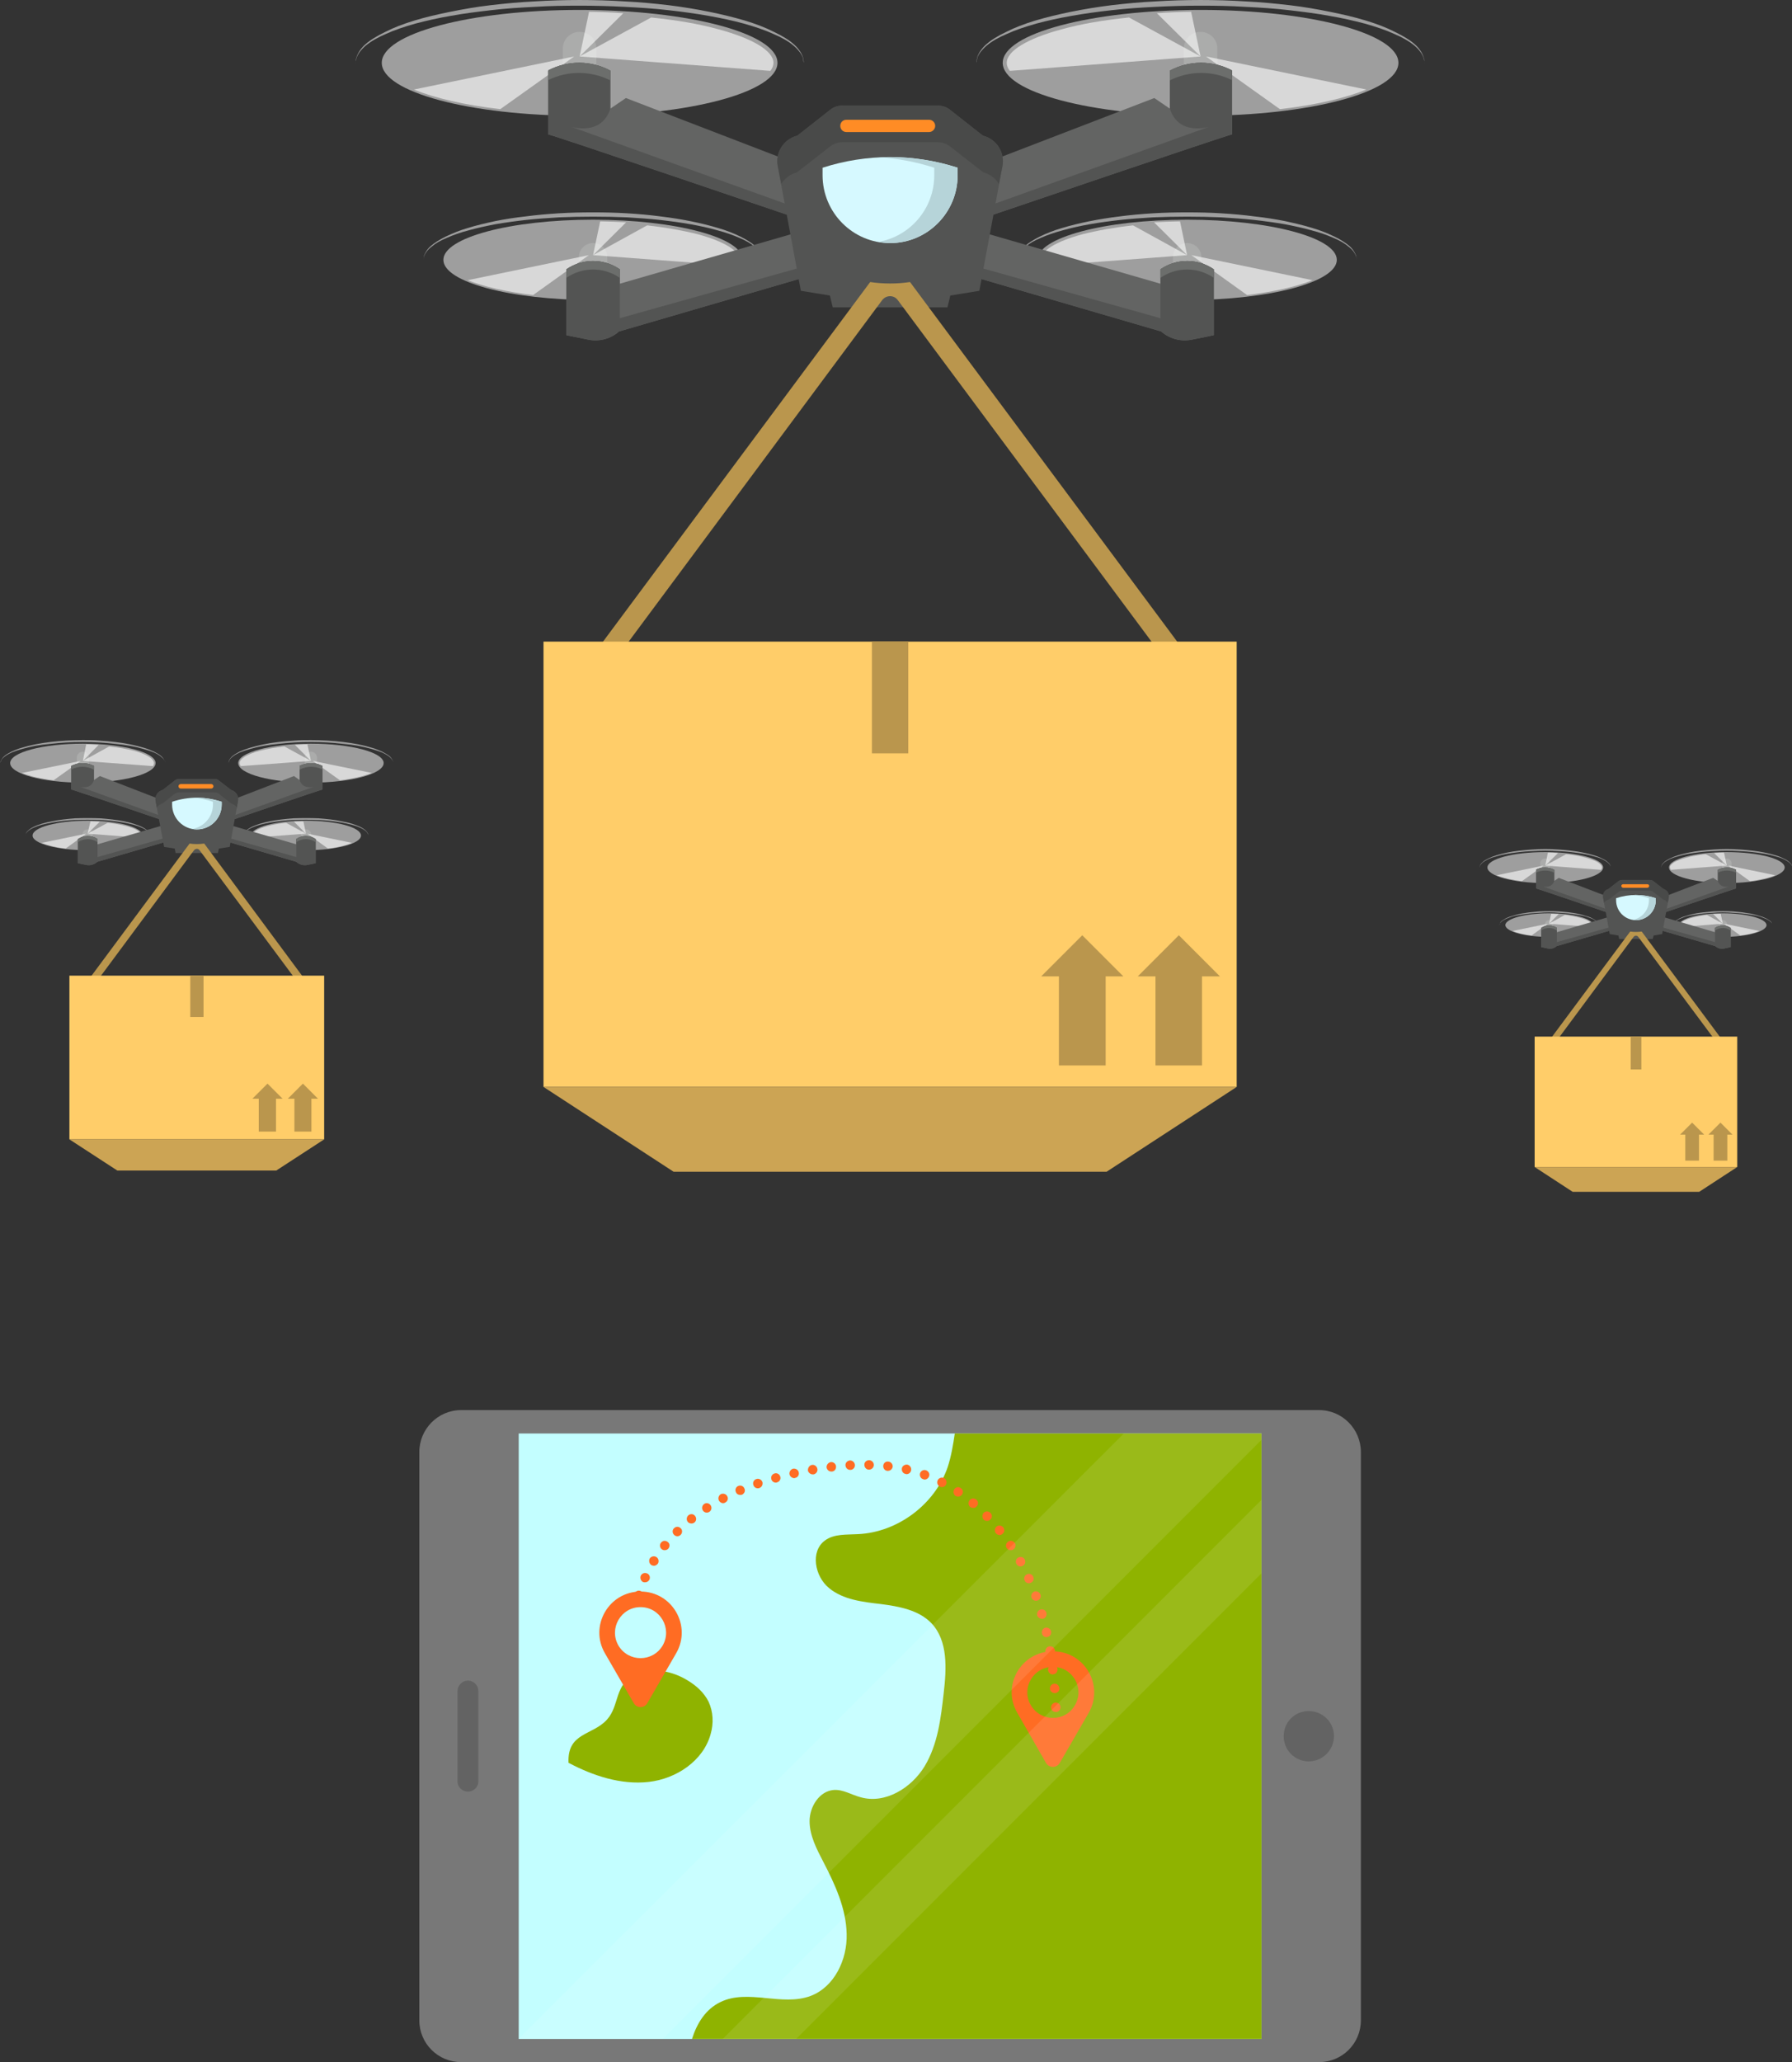<svg version="1.2" xmlns="http://www.w3.org/2000/svg" viewBox="0 0 759 873" width="759" height="873"><rect x="0" y="0" width="759" height="873" fill="#333333" stroke="none"/><defs><clipPath clipPathUnits="userSpaceOnUse" id="cp1"><path d="m877 953h-1000v-1000h1000z"/></clipPath></defs><style>tspan{white-space:pre}.a{fill:#535453}.b{opacity:.6;fill:#e6e6e6}.c{fill:#e6e6e6}.d{opacity:.6;fill:#fff}.e{fill:#636463}.f{fill:#6c6e6c}.g{fill:#494a49}.h{fill:#ff8c25}.i{fill:#d6f9ff}.j{fill:#b6d4d9}.k{fill:#ba964d}.l{fill:#ffcd69}.m{fill:#cca454}.n{fill:#787878}.o{fill:#c3feff}.p{fill:#636363}.q{fill:#8fb300}.r{fill:#ff6c23}.s{fill:#fff}</style><g clip-path="url(#cp1)"><path class="a" d="m257.2 120.3h-12v-11.5c0-3.3 2.7-5.9 6-5.9 3.3 0 6 2.6 6 5.9z"/><path class="b" d="m314.6 110c0 9.4-28.4 17-63.4 17-35 0-63.4-7.6-63.4-17 0-9.4 28.4-17 63.4-17 35 0 63.4 7.6 63.4 17z"/><g style="opacity:.6"><path class="c" d="m179.4 110q0 0 0-0.5 0-0.2 0.1-0.5 0-0.3 0.1-0.7c0.4-1.1 1.2-2.7 2.8-4.1 1.6-1.4 3.8-2.8 6.5-4.1 2.7-1.3 5.8-2.6 9.3-3.6 3.5-1.1 7.4-2 11.5-2.9 4.1-0.8 8.4-1.5 13-2 4.5-0.6 9.2-1 14-1.3 4.8-0.3 9.6-0.4 14.5-0.4 4.8 0 9.7 0.1 14.5 0.4 4.8 0.3 9.5 0.7 14 1.3 9.1 1.1 17.4 2.8 24.4 4.9 3.5 1 6.7 2.3 9.4 3.6 2.6 1.3 4.9 2.7 6.4 4.1 1.6 1.4 2.5 3 2.8 4.1q0.1 0.4 0.2 0.7 0 0.3 0.1 0.5 0 0.5 0 0.5 0 0-0.1-0.5 0-0.2 0-0.5-0.1-0.3-0.3-0.7c-0.3-1.1-1.3-2.5-2.9-3.8-1.6-1.4-3.8-2.7-6.5-3.8-2.7-1.2-5.9-2.3-9.3-3.2-7-2-15.4-3.4-24.4-4.4-4.5-0.5-9.1-0.8-13.9-1.1q-7.1-0.3-14.4-0.3c-4.8 0-9.7 0.1-14.4 0.3-4.8 0.3-9.4 0.6-14 1.1-4.5 0.5-8.8 1.1-12.9 1.8-4.1 0.8-7.9 1.6-11.4 2.6-3.5 0.9-6.6 2-9.3 3.2-2.7 1.1-4.9 2.4-6.5 3.8-1.7 1.3-2.6 2.7-3 3.8q-0.1 0.4-0.2 0.7 0 0.3-0.1 0.5 0 0.5 0 0.5z"/></g><path class="d" d="m295.7 99.2c-6.3-1.6-13.6-2.9-21.6-3.8l-22.9 12.6 61.1 4.6q1-1.3 1-2.6c0-3.8-6.6-7.8-17.6-10.8z"/><path class="d" d="m265.2 94.1q-5.4-0.3-11-0.4l-3 14.3z"/><path class="d" d="m198.1 118.6c6.6 2.7 16.3 4.9 27.7 6.3l23.6-16.9z"/><path class="e" d="m344.2 96.5l-81.7 23.6v-6.1l-0.3-0.2c-6.8-4.5-15.6-4.4-22.3 0.2v27.9l9.4 1.9c4.6 0.9 9.4-0.4 12.9-3.5l82-23.9z"/><path class="a" d="m344.2 111.8l-81.7 22.9v-14.6-6.1l-0.3-0.2c-6.8-4.5-15.6-4.4-22.3 0.2v27.9l9.4 1.9c4.6 0.9 9.4-0.4 12.9-3.5l82-23.9z"/><path class="f" d="m262.2 117.4l0.3 0.2v-3.6l-0.3-0.2c-6.8-4.5-15.6-4.4-22.3 0.2v3.6c6.7-4.6 15.5-4.7 22.3-0.2z"/><path class="a" d="m252.6 34h-14.2v-13.5c0-3.9 3.2-7 7.1-7 3.9 0 7.1 3.1 7.1 7z"/><path class="b" d="m329.3 26.6c0 12.4-37.5 22.4-83.8 22.4-46.3 0-83.8-10-83.8-22.4 0-12.4 37.5-22.4 83.8-22.4 46.3 0 83.8 10 83.8 22.4z"/><g style="opacity:.6"><path class="c" d="m150.6 26.6q0 0 0.1-0.6 0-0.3 0-0.7 0.1-0.4 0.3-1c0.4-1.4 1.5-3.5 3.6-5.4 2.1-1.9 5.1-3.7 8.6-5.4 3.5-1.8 7.7-3.4 12.3-4.8 4.6-1.4 9.7-2.6 15.2-3.7 5.4-1.1 11.1-2.1 17.1-2.8 6-0.7 12.2-1.3 18.5-1.6 6.4-0.4 12.8-0.6 19.2-0.6 6.4 0 12.9 0.2 19.2 0.6 6.3 0.3 12.5 0.9 18.5 1.6 12 1.5 23.1 3.8 32.3 6.5 4.6 1.4 8.8 3 12.3 4.8 3.6 1.7 6.5 3.5 8.6 5.4 2.1 1.9 3.3 4 3.7 5.4q0.1 0.6 0.2 1 0.1 0.4 0.1 0.7 0 0.6 0 0.6 0 0-0.1-0.6 0-0.3-0.1-0.7-0.1-0.4-0.2-1c-0.5-1.4-1.8-3.2-3.9-5-2.1-1.8-5.1-3.5-8.7-5-3.5-1.6-7.7-3-12.3-4.3-9.2-2.5-20.2-4.4-32.1-5.7-6-0.7-12.2-1.1-18.4-1.4q-9.5-0.5-19.1-0.5c-6.4 0-12.8 0.1-19 0.5-6.3 0.3-12.5 0.7-18.4 1.4-6 0.7-11.7 1.4-17.1 2.4-5.4 0.9-10.5 2.1-15.1 3.3-4.6 1.3-8.8 2.7-12.3 4.3-3.6 1.5-6.5 3.2-8.7 5-2.1 1.8-3.3 3.6-3.8 5q-0.2 0.6-0.3 1-0.1 0.4-0.1 0.7-0.1 0.6-0.1 0.6z"/></g><path class="d" d="m304.3 12.4c-8.2-2.3-17.9-3.9-28.5-5l-30.3 16.5 80.8 6.1q1.3-1.7 1.3-3.4c0-5-8.7-10.3-23.3-14.2z"/><path class="d" d="m264 5.6q-7.1-0.5-14.5-0.6l-4 18.9z"/><path class="d" d="m175.3 37.9c8.8 3.6 21.6 6.6 36.6 8.3l31.3-22.3z"/><path class="e" d="m342.6 71.3l-77.5-29.8-6.6 4.5v-16.1c-8.2-4.4-17.9-4.4-26.1-0.2l-0.2 0.2v27c1.3 0 105.9 35.6 105.9 35.6l4.5-2.7z"/><path class="a" d="m258.5 46v-16.1c-8.2-4.4-17.9-4.4-26.1-0.2l-0.2 0.2v27c1.3 0 105.9 35.6 105.9 35.6l4.5-2.7-100.6-36.1c0 0 12.8 4 16.5-7.7z"/><path class="f" d="m258.5 34v-4.1c-8.2-4.4-17.9-4.4-26.1-0.2l-0.2 0.2v4c8.3-4.1 18-4 26.3 0.1z"/><path class="a" d="m496.8 120.3h12v-11.5c0-3.3-2.7-5.9-6-5.9-3.3 0-6 2.6-6 5.9z"/><path class="b" d="m439.4 110c0 9.4 28.4 17 63.4 17 35 0 63.4-7.6 63.4-17 0-9.4-28.4-17-63.4-17-35 0-63.4 7.6-63.4 17z"/><g style="opacity:.6"><path class="c" d="m574.6 110q0 0 0-0.5 0-0.2-0.1-0.5 0-0.3-0.1-0.7c-0.4-1.1-1.2-2.7-2.8-4.1-1.6-1.4-3.8-2.8-6.5-4.1-2.7-1.3-5.8-2.6-9.3-3.6-3.5-1.1-7.4-2-11.5-2.9-4.1-0.8-8.4-1.5-13-2-4.5-0.6-9.2-1-14-1.3-4.8-0.3-9.6-0.4-14.5-0.4-4.8 0-9.7 0.1-14.5 0.4-4.8 0.3-9.5 0.7-14 1.3-9.1 1.1-17.4 2.8-24.4 4.9-3.5 1-6.7 2.3-9.4 3.6-2.6 1.3-4.9 2.7-6.4 4.1-1.6 1.4-2.5 3-2.8 4.1q-0.1 0.4-0.2 0.7 0 0.3-0.1 0.5 0 0.5 0 0.5 0 0 0.1-0.5 0-0.2 0-0.5 0.1-0.3 0.3-0.7c0.3-1.1 1.3-2.5 2.9-3.8 1.6-1.4 3.8-2.7 6.5-3.8 2.7-1.2 5.9-2.3 9.3-3.2 7-2 15.4-3.4 24.4-4.4 4.5-0.5 9.1-0.8 13.9-1.1q7.1-0.3 14.4-0.3c4.8 0 9.7 0.1 14.4 0.3 4.8 0.3 9.4 0.6 14 1.1 4.5 0.5 8.8 1.1 12.9 1.8 4.1 0.8 7.9 1.6 11.4 2.6 3.5 0.9 6.6 2 9.3 3.2 2.7 1.1 4.9 2.4 6.5 3.8 1.7 1.3 2.6 2.7 3 3.8q0.1 0.4 0.2 0.7 0 0.3 0.1 0.5 0 0.5 0 0.5z"/></g><path class="d" d="m458.3 99.2c6.3-1.6 13.6-2.9 21.6-3.8l22.9 12.6-61.1 4.6q-1-1.3-1-2.6c0-3.8 6.6-7.8 17.6-10.8z"/><path class="d" d="m488.8 94.1q5.4-0.3 11-0.4l3 14.3z"/><path class="d" d="m555.9 118.6c-6.6 2.7-16.3 4.9-27.7 6.3l-23.6-16.9z"/><path class="e" d="m409.8 96.5l81.7 23.6v-6.1l0.3-0.2c6.8-4.5 15.6-4.4 22.3 0.2v27.9l-9.4 1.9c-4.6 0.9-9.4-0.4-12.9-3.5l-82-23.9z"/><path class="a" d="m409.8 111.8l81.7 22.9v-14.6-6.1l0.3-0.2c6.8-4.5 15.6-4.4 22.3 0.2v27.9l-9.4 1.9c-4.6 0.9-9.4-0.4-12.9-3.5l-82-23.9z"/><path class="f" d="m491.8 117.4l-0.3 0.2v-3.6l0.3-0.2c6.8-4.5 15.6-4.4 22.3 0.2v3.6c-6.7-4.6-15.5-4.7-22.3-0.2z"/><path class="a" d="m501.4 34h14.2v-13.5c0-3.9-3.2-7-7.1-7-3.9 0-7.1 3.1-7.1 7z"/><path class="b" d="m424.7 26.6c0 12.4 37.5 22.4 83.8 22.4 46.3 0 83.8-10 83.8-22.4 0-12.4-37.5-22.4-83.8-22.4-46.3 0-83.8 10-83.8 22.4z"/><g style="opacity:.6"><path class="c" d="m603.4 26.6q0 0-0.1-0.6 0-0.3 0-0.7-0.1-0.4-0.3-1c-0.4-1.4-1.5-3.5-3.6-5.4-2.1-1.9-5.1-3.7-8.6-5.4-3.5-1.8-7.7-3.4-12.3-4.8-4.6-1.4-9.7-2.6-15.2-3.7-5.4-1.1-11.1-2.1-17.1-2.8-6-0.7-12.2-1.3-18.5-1.6-6.4-0.4-12.8-0.6-19.2-0.6-6.4 0-12.9 0.2-19.2 0.6-6.3 0.3-12.5 0.9-18.5 1.6-12 1.5-23.1 3.8-32.3 6.5-4.6 1.4-8.8 3-12.3 4.8-3.6 1.7-6.5 3.5-8.6 5.4-2.1 1.9-3.3 4-3.7 5.4q-0.1 0.6-0.2 1 0 0.4-0.1 0.7 0 0.6 0 0.6 0 0 0.1-0.6 0-0.3 0.1-0.7 0.1-0.4 0.2-1c0.5-1.4 1.8-3.2 3.9-5 2.1-1.8 5.1-3.5 8.7-5 3.5-1.6 7.7-3 12.3-4.3 9.2-2.5 20.2-4.4 32.1-5.7 6-0.7 12.2-1.1 18.4-1.4q9.5-0.5 19.1-0.5c6.4 0 12.8 0.1 19 0.5 6.3 0.3 12.5 0.7 18.4 1.4 6 0.7 11.7 1.4 17.1 2.4 5.4 0.9 10.5 2.1 15.1 3.3 4.6 1.3 8.8 2.7 12.3 4.3 3.6 1.5 6.5 3.2 8.7 5 2.1 1.8 3.3 3.6 3.8 5q0.2 0.6 0.3 1 0.1 0.4 0.1 0.7 0.1 0.6 0.1 0.6z"/></g><path class="d" d="m449.7 12.4c8.2-2.3 17.9-3.9 28.5-5l30.3 16.5-80.8 6.1q-1.3-1.7-1.3-3.4c0-5 8.7-10.3 23.3-14.2z"/><path class="d" d="m490 5.6q7.1-0.5 14.5-0.6l4 18.9z"/><path class="d" d="m578.7 37.9c-8.8 3.6-21.6 6.6-36.6 8.3l-31.3-22.3z"/><path class="e" d="m411.4 71.3l77.5-29.8 6.6 4.5v-16.1c8.2-4.4 17.9-4.4 26.1-0.2l0.2 0.2v27c-1.3 0-105.9 35.6-105.9 35.6l-4.5-2.7z"/><path class="a" d="m495.5 46v-16.1c8.2-4.4 17.9-4.4 26.1-0.2l0.2 0.2v27c-1.3 0-105.9 35.6-105.9 35.6l-4.5-2.7 100.6-36.1c0 0-12.8 4-16.5-7.7z"/><path class="f" d="m495.5 34v-4.1c8.2-4.4 17.9-4.4 26.1-0.2l0.2 0.2v4c-8.3-4.1-18-4-26.3 0.1z"/><path class="a" d="m416.6 57.5h-0.2l-14-11c-1.5-1.2-3.3-1.8-5.2-1.8h-13.5-13.4-13.5c-1.9 0-3.7 0.6-5.2 1.8l-14 11h-0.2c-5.6 1.6-9 7.1-8 12.7l9.8 52.9 12.3 2 1.2 5h17.6 13.4 17.6l1.2-5 12.3-2 9.8-52.9c1-5.6-2.4-11.1-8-12.7z"/><path class="g" d="m330.9 77.9c1.4-2.3 3.6-4.1 6.5-4.9l0.2-0.1 14-10.9c1.5-1.2 3.3-1.8 5.2-1.8h13.5 13.4 13.5c1.9 0 3.7 0.6 5.2 1.8l14 10.9 0.2 0.1c2.9 0.8 5.1 2.6 6.5 4.9l1.5-7.7c1-5.6-2.4-11.1-8-12.7h-0.2l-14-11c-1.5-1.2-3.3-1.8-5.2-1.8h-13.5-13.4-13.5c-1.9 0-3.7 0.6-5.2 1.8l-14 11h-0.2c-5.6 1.6-9 7.1-8 12.7z"/><path class="h" d="m393.5 55.9h-35c-1.5 0-2.6-1.2-2.6-2.6 0-1.5 1.1-2.6 2.6-2.6h35c1.4 0 2.6 1.1 2.6 2.6 0 1.4-1.2 2.6-2.6 2.6z"/><path class="i" d="m377 102.9c-15.8 0-28.6-12.9-28.6-28.7v-3.2c18.6-6 38.6-6 57.2 0v3.2c0 15.8-12.8 28.7-28.6 28.7z"/><path class="j" d="m405.6 71c-10.9-3.5-22.3-5-33.6-4.4 8 0.4 16 1.9 23.7 4.4v3.2c0 14.1-10.2 25.9-23.7 28.2q2.5 0.4 5 0.5c15.8 0 28.6-12.9 28.6-28.7v-3.2z"/><path class="k" d="m503.2 277.8l-120.8-162.5c-2.7-3.6-8.1-3.6-10.8 0l-120.8 162.5 7 5.2 115.8-155.9c1.7-2.3 5.1-2.3 6.7 0l115.9 155.9z"/><path class="a" d="m398 112.6c0 4.1-9.4 7.4-21 7.4-11.6 0-21-3.3-21-7.4 0-4.1 9.4-7.4 21-7.4 11.6 0 21 3.3 21 7.4z"/><path class="l" d="m523.8 460.1h-293.6v-188.5h293.6z"/><path class="k" d="m384.7 318.9h-15.4v-47.3h15.4z"/><path class="m" d="m523.8 460.1h-293.6l55.1 35.9h183.4z"/><path class="k" d="m475.8 413.3l-17.4-17.4-17.4 17.4h7.5v37.7h19.8v-37.7z"/><path class="k" d="m516.7 413.3l-17.4-17.4-17.4 17.4h7.5v37.7h19.7v-37.7z"/><path class="a" d="m657.9 394.6h-3.5v-3.3c0-1 0.8-1.8 1.7-1.8 1 0 1.8 0.8 1.8 1.8z"/><path class="b" d="m674.7 391.6c0 2.7-8.3 5-18.6 5-10.2 0-18.5-2.3-18.5-5 0-2.7 8.3-5 18.5-5 10.3 0 18.6 2.3 18.6 5z"/><g style="opacity:.6"><path class="c" d="m635.1 391.6q0 0 0-0.1 0-0.1 0-0.2 0.1-0.1 0.1-0.2c0.1-0.3 0.3-0.8 0.8-1.2q0.7-0.6 1.9-1.2 1.2-0.6 2.7-1 1.6-0.5 3.4-0.9 1.8-0.3 3.8-0.6 2-0.2 4.1-0.4 2.1-0.1 4.2-0.1 2.2 0 4.3 0.1 2.1 0.2 4.1 0.4c2.6 0.3 5.1 0.8 7.1 1.5q1.6 0.4 2.7 1 1.2 0.6 1.9 1.2c0.5 0.4 0.8 0.9 0.8 1.2q0.1 0.1 0.1 0.2 0 0.1 0 0.2 0 0.1 0 0.1 0 0 0-0.1 0-0.1 0-0.2 0-0.1-0.1-0.2c-0.1-0.3-0.4-0.7-0.8-1.1q-0.8-0.6-1.9-1.1-1.2-0.5-2.8-1c-2-0.5-4.5-0.9-7.1-1.2q-2-0.2-4.1-0.3-2-0.2-4.2-0.2-2.1 0-4.2 0.2-2.1 0.1-4.1 0.3-1.9 0.2-3.7 0.5-1.8 0.3-3.4 0.7-1.5 0.5-2.7 1-1.2 0.5-1.9 1.1c-0.5 0.4-0.8 0.8-0.9 1.1q0 0.1 0 0.2 0 0.1-0.1 0.2 0 0.1 0 0.1z"/></g><path class="d" d="m669.1 388.5c-1.8-0.5-3.9-0.9-6.3-1.2l-6.7 3.7 17.9 1.4q0.3-0.4 0.3-0.8c0-1.1-1.9-2.3-5.2-3.1z"/><path class="d" d="m660.2 386.9q-1.5 0-3.2-0.1l-0.9 4.2z"/><path class="d" d="m640.6 394.1c1.9 0.8 4.8 1.5 8.1 1.9l6.9-5z"/><path class="e" d="m683.3 387.6l-23.9 7v-1.8l-0.1-0.1c-1.9-1.3-4.5-1.3-6.5 0.1v8.1l2.8 0.6c1.3 0.3 2.7-0.1 3.7-1l24-7z"/><path class="a" d="m683.3 392.1l-23.9 6.7v-4.2-1.8l-0.1-0.1c-1.9-1.3-4.5-1.3-6.5 0.1v8.1l2.8 0.6c1.3 0.3 2.7-0.1 3.7-1l24-7z"/><path class="f" d="m659.3 393.8h0.1v-1l-0.1-0.1c-1.9-1.3-4.5-1.3-6.5 0.1v1c2-1.3 4.6-1.3 6.5 0z"/><path class="a" d="m656.5 369.4h-4.1v-4c0-1.1 0.9-2 2.1-2 1.1 0 2 0.9 2 2z"/><path class="b" d="m679 367.2c0 3.6-11 6.6-24.5 6.6-13.6 0-24.5-3-24.5-6.6 0-3.6 10.9-6.5 24.5-6.5 13.5 0 24.5 2.9 24.5 6.5z"/><g style="opacity:.6"><path class="c" d="m626.7 367.2q0 0 0-0.2 0 0 0-0.2 0.1-0.1 0.1-0.3c0.1-0.4 0.5-1 1.1-1.5 0.6-0.6 1.5-1.1 2.5-1.6q1.6-0.8 3.6-1.4 2-0.6 4.4-1.1 2.4-0.5 5-0.8 2.7-0.3 5.5-0.5 2.7-0.2 5.6-0.2 2.8 0 5.6 0.2 2.8 0.2 5.4 0.5c3.5 0.4 6.7 1.1 9.4 1.9q2.1 0.6 3.6 1.4c1.1 0.5 1.9 1 2.5 1.6 0.7 0.5 1 1.1 1.1 1.5q0.1 0.2 0.1 0.3 0 0.2 0 0.2 0 0.2 0 0.2 0 0 0-0.2 0 0 0-0.2-0.1-0.1-0.1-0.2c-0.2-0.5-0.5-1-1.2-1.5-0.6-0.5-1.4-1-2.5-1.5q-1.5-0.7-3.6-1.2c-2.7-0.8-5.9-1.3-9.4-1.7q-2.6-0.3-5.4-0.4-2.7-0.2-5.5-0.2-2.8 0-5.6 0.2-2.8 0.1-5.4 0.4-2.6 0.3-5 0.7-2.4 0.4-4.4 1-2 0.5-3.6 1.2c-1 0.5-1.9 1-2.5 1.5-0.6 0.5-1 1-1.2 1.5q0 0.1 0 0.2-0.1 0.2-0.1 0.2 0 0.2 0 0.2z"/></g><path class="d" d="m671.7 363.1c-2.4-0.7-5.3-1.2-8.4-1.5l-8.8 4.8 23.6 1.8q0.4-0.5 0.4-1c0-1.5-2.6-3-6.8-4.1z"/><path class="d" d="m659.9 361.1q-2.1-0.2-4.3-0.2l-1.1 5.5z"/><path class="d" d="m633.9 370.5c2.6 1.1 6.4 1.9 10.7 2.5l9.2-6.6z"/><path class="e" d="m682.9 380.3l-22.7-8.7-1.9 1.3v-4.7c-2.4-1.3-5.3-1.3-7.7-0.1v0.1 7.9c0.4 0 30.9 10.4 30.9 10.4l1.4-0.8z"/><path class="a" d="m658.3 372.9v-4.7c-2.4-1.3-5.3-1.3-7.7-0.1v0.1 7.9c0.4 0 30.9 10.4 30.9 10.4l1.4-0.8-29.5-10.5c0 0 3.8 1.1 4.9-2.3z"/><path class="f" d="m658.3 369.4v-1.2c-2.4-1.3-5.3-1.3-7.7-0.1v0.1 1.2c2.4-1.2 5.2-1.2 7.7 0z"/><path class="a" d="m728 394.6h3.5v-3.3c0-1-0.8-1.8-1.8-1.8-1 0-1.7 0.8-1.7 1.8z"/><path class="b" d="m711.2 391.6c0 2.7 8.3 5 18.5 5 10.2 0 18.5-2.3 18.5-5 0-2.7-8.3-5-18.5-5-10.2 0-18.5 2.3-18.5 5z"/><g style="opacity:.6"><path class="c" d="m750.7 391.6q0 0 0-0.1 0-0.1 0-0.2 0-0.1-0.1-0.2c-0.1-0.3-0.3-0.8-0.8-1.2q-0.7-0.6-1.9-1.2-1.2-0.6-2.7-1-1.6-0.5-3.4-0.9-1.8-0.3-3.8-0.6-1.9-0.2-4.1-0.4-2.1-0.1-4.2-0.1-2.1 0-4.2 0.1-2.1 0.2-4.1 0.4c-2.7 0.3-5.1 0.8-7.2 1.5q-1.5 0.4-2.7 1-1.2 0.6-1.9 1.2c-0.5 0.4-0.7 0.9-0.8 1.2q0 0.1-0.1 0.2 0 0.1 0 0.2 0 0.1 0 0.1 0 0 0-0.1 0-0.1 0-0.2 0.1-0.1 0.1-0.2c0.1-0.3 0.4-0.7 0.9-1.1q0.7-0.6 1.9-1.1 1.2-0.5 2.7-1c2-0.5 4.5-0.9 7.1-1.2q2-0.2 4.1-0.3 2.1-0.2 4.2-0.2 2.1 0 4.2 0.2 2.1 0.1 4.1 0.3 2 0.2 3.8 0.5 1.8 0.3 3.3 0.7 1.5 0.5 2.7 1 1.2 0.5 1.9 1.1c0.5 0.4 0.8 0.8 0.9 1.1q0 0.1 0.1 0.2 0 0.1 0 0.2 0 0.1 0 0.1z"/></g><path class="d" d="m716.7 388.5c1.8-0.5 4-0.9 6.3-1.2l6.7 3.7-17.9 1.4q-0.3-0.4-0.3-0.8c0-1.1 2-2.3 5.2-3.1z"/><path class="d" d="m725.6 386.9q1.6 0 3.2-0.1l0.9 4.2z"/><path class="d" d="m745.2 394.1c-1.9 0.8-4.7 1.5-8.1 1.9l-6.9-5z"/><path class="e" d="m702.5 387.6l23.9 7v-1.8l0.1-0.1c2-1.3 4.5-1.3 6.5 0.1v8.1l-2.7 0.6c-1.4 0.3-2.8-0.1-3.8-1l-24-7z"/><path class="a" d="m702.5 392.1l23.9 6.7v-4.2-1.8l0.1-0.1c2-1.3 4.5-1.3 6.5 0.1v8.1l-2.7 0.6c-1.4 0.3-2.8-0.1-3.8-1l-24-7z"/><path class="f" d="m726.5 393.8h-0.1v-1l0.1-0.1c2-1.3 4.5-1.3 6.5 0.1v1c-2-1.3-4.5-1.3-6.5 0z"/><path class="a" d="m729.3 369.4h4.1v-4c0-1.1-0.9-2-2-2-1.2 0-2.1 0.9-2.1 2z"/><path class="b" d="m706.9 367.2c0 3.6 10.9 6.6 24.5 6.6 13.5 0 24.5-3 24.5-6.6 0-3.6-11-6.5-24.5-6.5-13.6 0-24.5 2.9-24.5 6.5z"/><g style="opacity:.6"><path class="c" d="m759.1 367.2q0 0 0-0.2 0 0 0-0.2 0-0.1-0.1-0.3c-0.1-0.4-0.4-1-1.1-1.5-0.6-0.6-1.4-1.1-2.5-1.6q-1.5-0.8-3.6-1.4-2-0.6-4.4-1.1-2.4-0.5-5-0.8-2.6-0.3-5.4-0.5-2.8-0.2-5.6-0.2-2.9 0-5.6 0.2-2.8 0.2-5.5 0.5c-3.5 0.4-6.7 1.1-9.4 1.9q-2 0.6-3.6 1.4c-1 0.5-1.9 1-2.5 1.6-0.6 0.5-1 1.1-1.1 1.5q0 0.2-0.1 0.3 0 0.2 0 0.2 0 0.2 0 0.2 0 0 0-0.2 0 0 0.1-0.2 0-0.1 0-0.2c0.2-0.5 0.6-1 1.2-1.5 0.6-0.5 1.5-1 2.5-1.5q1.6-0.7 3.6-1.2c2.7-0.8 5.9-1.3 9.4-1.7q2.6-0.3 5.4-0.4 2.8-0.2 5.6-0.2 2.8 0 5.5 0.2 2.8 0.1 5.4 0.4 2.6 0.3 5 0.7 2.4 0.4 4.4 1 2.1 0.5 3.6 1.2c1.1 0.5 1.9 1 2.5 1.5 0.7 0.5 1 1 1.2 1.5q0 0.1 0.1 0.2 0 0.2 0 0.2 0 0.2 0 0.2z"/></g><path class="d" d="m714.2 363.1c2.4-0.7 5.2-1.2 8.3-1.5l8.9 4.8-23.7 1.8q-0.3-0.5-0.4-1c0-1.5 2.6-3 6.9-4.1z"/><path class="d" d="m726 361.1q2-0.2 4.2-0.2l1.2 5.5z"/><path class="d" d="m751.9 370.5c-2.6 1.1-6.3 1.9-10.7 2.5l-9.2-6.6z"/><path class="e" d="m703 380.3l22.6-8.7 2 1.3v-4.7c2.4-1.3 5.2-1.3 7.6-0.1l0.1 0.1v7.9c-0.4 0-31 10.4-31 10.4l-1.3-0.8z"/><path class="a" d="m727.6 372.9v-4.7c2.4-1.3 5.2-1.3 7.6-0.1l0.1 0.1v7.9c-0.4 0-31 10.4-31 10.4l-1.3-0.8 29.4-10.5c0 0-3.7 1.1-4.8-2.3z"/><path class="f" d="m727.6 369.4v-1.2c2.4-1.3 5.2-1.3 7.6-0.1l0.1 0.1v1.2c-2.5-1.2-5.3-1.2-7.7 0z"/><path class="a" d="m704.5 376.3l-0.1-0.1-4.1-3.2c-0.4-0.3-0.9-0.5-1.5-0.5h-3.9-4-3.9c-0.5 0-1.1 0.2-1.5 0.5l-4.1 3.2-0.1 0.1c-1.6 0.4-2.6 2-2.3 3.7l2.8 15.4 3.7 0.6 0.3 1.5h5.1 4 5.1l0.4-1.5 3.6-0.6 2.8-15.4c0.3-1.7-0.7-3.3-2.3-3.7z"/><path class="g" d="m679.4 382.2c0.4-0.7 1.1-1.2 1.9-1.4h0.1l4.1-3.2c0.4-0.4 1-0.6 1.5-0.6h3.9 4 3.9c0.6 0 1.1 0.2 1.5 0.6l4.1 3.2h0.1c0.8 0.2 1.5 0.7 1.9 1.4l0.4-2.2c0.3-1.7-0.7-3.3-2.3-3.7l-0.1-0.1-4.1-3.2c-0.4-0.3-0.9-0.5-1.5-0.5h-3.9-4-3.9c-0.5 0-1.1 0.2-1.5 0.5l-4.1 3.2-0.1 0.1c-1.6 0.4-2.6 2-2.3 3.7z"/><path class="h" d="m697.7 375.8h-10.2c-0.4 0-0.8-0.4-0.8-0.8 0-0.4 0.4-0.7 0.8-0.7h10.2c0.5 0 0.8 0.3 0.8 0.7 0 0.4-0.3 0.8-0.8 0.8z"/><path class="i" d="m692.9 389.5c-4.6 0-8.4-3.7-8.4-8.4v-0.9c5.5-1.8 11.3-1.8 16.8 0v0.9c0 4.7-3.8 8.4-8.4 8.4z"/><path class="j" d="m701.3 380.2c-3.2-1-6.5-1.5-9.8-1.3q3.5 0.2 6.9 1.3v0.9c0 4.2-3 7.6-6.9 8.3q0.7 0.1 1.4 0.1c4.6 0 8.4-3.7 8.4-8.4z"/><path class="k" d="m729.8 440.7l-35.3-47.5c-0.8-1.1-2.4-1.1-3.2 0l-35.3 47.5 2.1 1.5 33.8-45.6c0.5-0.7 1.5-0.7 2 0l33.9 45.6z"/><path class="a" d="m699 392.4c0 1.1-2.7 2.1-6.1 2.1-3.4 0-6.1-1-6.1-2.1 0-1.2 2.7-2.2 6.1-2.2 3.4 0 6.1 1 6.1 2.2z"/><path class="l" d="m735.8 494h-85.8v-55.2h85.8z"/><path class="k" d="m695.2 452.7h-4.5v-13.9h4.5z"/><path class="m" d="m735.8 494h-85.8l16.1 10.5h53.6z"/><path class="k" d="m721.8 480.3l-5.1-5.1-5.1 5.1h2.2v11h5.8v-11z"/><path class="k" d="m733.8 480.3l-5.1-5.1-5.1 5.1h2.2v11h5.8v-11z"/><path class="a" d="m39.3 357.5h-4.4v-4.2c0-1.3 1-2.2 2.2-2.2 1.3 0 2.2 0.9 2.2 2.2z"/><path class="b" d="m60.4 353.7c0 3.4-10.4 6.2-23.3 6.2-12.8 0-23.3-2.8-23.3-6.2 0-3.5 10.5-6.3 23.3-6.3 12.9 0 23.3 2.8 23.3 6.3z"/><g style="opacity:.6"><path class="c" d="m10.8 353.7q0 0 0-0.2 0-0.1 0-0.2 0-0.1 0.1-0.2c0.1-0.5 0.4-1 1-1.5 0.6-0.6 1.4-1.1 2.4-1.6q1.4-0.7 3.4-1.3 1.9-0.6 4.2-1 2.3-0.5 4.8-0.8 2.5-0.3 5.1-0.5 2.7-0.1 5.3-0.1 2.7 0 5.4 0.1 2.6 0.2 5.1 0.5c3.4 0.4 6.4 1 9 1.8q1.9 0.6 3.4 1.3c1 0.5 1.8 1 2.4 1.6 0.6 0.5 0.9 1 1 1.5q0.1 0.1 0.1 0.2 0 0.1 0 0.2 0 0.2 0 0.2 0 0 0-0.2 0-0.1 0-0.2-0.1-0.1-0.1-0.2c-0.1-0.4-0.5-0.9-1.1-1.4-0.6-0.5-1.4-1-2.4-1.4q-1.5-0.7-3.4-1.2c-2.6-0.7-5.6-1.2-8.9-1.6q-2.5-0.3-5.2-0.4-2.6-0.1-5.3-0.1-2.6 0-5.3 0.1-2.6 0.1-5.1 0.4-2.5 0.3-4.7 0.7-2.3 0.4-4.2 0.9-1.9 0.5-3.4 1.2c-1 0.4-1.8 0.9-2.4 1.4-0.6 0.5-1 1-1.1 1.4q-0.1 0.1-0.1 0.2 0 0.1 0 0.2 0 0.2 0 0.2z"/></g><path class="d" d="m53.5 349.7c-2.3-0.6-5-1.1-7.9-1.4l-8.5 4.6 22.5 1.7q0.4-0.4 0.4-0.9c0-1.4-2.4-2.9-6.5-4z"/><path class="d" d="m42.3 347.8q-2-0.1-4-0.1l-1.2 5.2z"/><path class="d" d="m17.6 356.8c2.5 1 6 1.9 10.2 2.4l8.7-6.3z"/><path class="e" d="m71.3 348.7l-30 8.7v-2.2l-0.1-0.1c-2.5-1.7-5.7-1.6-8.2 0.1v10.2l3.4 0.7c1.7 0.4 3.5-0.1 4.8-1.3l30.1-8.8z"/><path class="a" d="m71.3 354.3l-30 8.5v-5.4-2.2l-0.1-0.1c-2.5-1.7-5.7-1.6-8.2 0.1v10.2l3.4 0.7c1.7 0.4 3.5-0.1 4.8-1.3l30.1-8.8z"/><path class="f" d="m41.2 356.4l0.1 0.1v-1.3l-0.1-0.1c-2.5-1.7-5.7-1.6-8.2 0.1v1.3c2.5-1.7 5.7-1.7 8.2-0.1z"/><path class="a" d="m37.7 325.8h-5.2v-5c0-1.4 1.1-2.6 2.6-2.6 1.4 0 2.6 1.2 2.6 2.6z"/><path class="b" d="m65.9 323c0 4.6-13.8 8.3-30.8 8.3-17 0-30.8-3.7-30.8-8.3 0-4.5 13.8-8.2 30.8-8.2 17 0 30.8 3.7 30.8 8.2z"/><g style="opacity:.6"><path class="c" d="m0.2 323q0 0 0-0.2 0-0.1 0-0.2 0.1-0.2 0.1-0.4c0.2-0.5 0.6-1.3 1.4-2 0.7-0.7 1.8-1.3 3.1-2 1.3-0.6 2.8-1.2 4.5-1.7q2.6-0.8 5.6-1.4 3-0.6 6.3-1 3.3-0.4 6.8-0.6 3.5-0.2 7.1-0.2c2.3 0 4.7 0 7 0.2q3.5 0.2 6.8 0.6c4.4 0.5 8.5 1.4 11.9 2.4 1.7 0.5 3.2 1.1 4.5 1.7 1.3 0.7 2.4 1.3 3.1 2 0.8 0.7 1.2 1.5 1.4 2q0.1 0.2 0.1 0.4 0 0.1 0 0.2 0 0.2 0 0.2 0 0 0-0.2 0-0.1 0-0.2-0.1-0.2-0.1-0.4c-0.2-0.5-0.7-1.2-1.5-1.8-0.7-0.7-1.8-1.3-3.1-1.9q-2-0.8-4.6-1.5c-3.3-1-7.4-1.7-11.8-2.1q-3.3-0.4-6.7-0.6-3.5-0.2-7-0.2-3.6 0-7 0.2-3.5 0.2-6.8 0.6-3.3 0.3-6.3 0.8-3 0.6-5.5 1.3-2.6 0.7-4.5 1.5c-1.3 0.6-2.4 1.2-3.2 1.9-0.8 0.6-1.3 1.3-1.4 1.8q-0.1 0.2-0.1 0.4-0.1 0.1-0.1 0.2 0 0.2 0 0.2z"/></g><path class="d" d="m56.7 317.8c-3.1-0.8-6.6-1.4-10.5-1.8l-11.1 6.1 29.7 2.2q0.4-0.6 0.4-1.3c0-1.8-3.2-3.8-8.5-5.2z"/><path class="d" d="m41.8 315.3q-2.5-0.1-5.3-0.2l-1.4 7z"/><path class="d" d="m9.3 327.2c3.2 1.3 7.9 2.4 13.4 3.1l11.5-8.2z"/><path class="e" d="m70.7 339.5l-28.4-11-2.5 1.7v-6c-3-1.5-6.5-1.6-9.6 0v10c0.5 0 38.9 13.1 38.9 13.1l1.6-1z"/><path class="a" d="m39.8 330.2v-6c-3-1.5-6.5-1.6-9.6 0v10c0.5 0 38.9 13.1 38.9 13.1l1.6-1-36.9-13.3c0 0 4.7 1.5 6-2.8z"/><path class="f" d="m39.8 325.8v-1.6c-3-1.5-6.5-1.6-9.6 0v1.5c3-1.5 6.6-1.5 9.6 0.1z"/><path class="a" d="m127.4 357.5h4.4v-4.2c0-1.3-1-2.2-2.2-2.2-1.2 0-2.2 0.9-2.2 2.2z"/><path class="b" d="m106.3 353.7c0 3.4 10.4 6.2 23.3 6.2 12.9 0 23.3-2.8 23.3-6.2 0-3.5-10.4-6.3-23.3-6.3-12.9 0-23.3 2.8-23.3 6.3z"/><g style="opacity:.6"><path class="c" d="m156 353.7q0 0 0-0.2 0-0.1-0.1-0.2 0-0.1 0-0.2c-0.1-0.5-0.5-1-1-1.5-0.6-0.6-1.4-1.1-2.4-1.6q-1.5-0.7-3.4-1.3-2-0.6-4.3-1-2.2-0.5-4.7-0.8-2.5-0.3-5.2-0.5-2.6-0.1-5.3-0.1-2.7 0-5.3 0.1-2.7 0.2-5.2 0.5c-3.3 0.4-6.4 1-9 1.8q-1.9 0.6-3.4 1.3c-1 0.5-1.8 1-2.4 1.6-0.6 0.5-0.9 1-1 1.5q0 0.1-0.1 0.2 0 0.1 0 0.2 0 0.2 0 0.2 0 0 0-0.2 0-0.1 0.1-0.2 0-0.1 0-0.2c0.2-0.4 0.5-0.9 1.1-1.4 0.6-0.5 1.4-1 2.4-1.4q1.5-0.7 3.4-1.2c2.6-0.7 5.7-1.2 9-1.6q2.5-0.3 5.1-0.4 2.6-0.1 5.3-0.1 2.7 0 5.3 0.1 2.6 0.1 5.1 0.4 2.5 0.3 4.8 0.7 2.2 0.4 4.1 0.9 2 0.5 3.5 1.2c1 0.4 1.8 0.9 2.4 1.4 0.6 0.5 0.9 1 1 1.4q0.1 0.1 0.1 0.2 0 0.1 0.1 0.2 0 0.2 0 0.2z"/></g><path class="d" d="m113.2 349.7c2.3-0.6 5-1.1 8-1.4l8.4 4.6-22.5 1.7q-0.3-0.4-0.3-0.9c0-1.4 2.4-2.9 6.4-4z"/><path class="d" d="m124.5 347.8q1.9-0.1 4-0.1l1.1 5.2z"/><path class="d" d="m149.1 356.8c-2.4 1-6 1.9-10.2 2.4l-8.7-6.3z"/><path class="e" d="m95.4 348.7l30.1 8.7v-2.2l0.1-0.1c2.4-1.7 5.7-1.6 8.1 0.1v10.2l-3.4 0.7c-1.7 0.4-3.5-0.1-4.8-1.3l-30.1-8.8z"/><path class="a" d="m95.4 354.3l30.1 8.5v-5.4-2.2l0.1-0.1c2.4-1.7 5.7-1.6 8.1 0.1v10.2l-3.4 0.7c-1.7 0.4-3.5-0.1-4.8-1.3l-30.1-8.8z"/><path class="f" d="m125.6 356.4l-0.1 0.1v-1.3l0.1-0.1c2.4-1.7 5.7-1.6 8.1 0.1v1.3c-2.4-1.7-5.7-1.7-8.1-0.1z"/><path class="a" d="m129.1 325.8h5.2v-5c0-1.4-1.2-2.6-2.6-2.6-1.5 0-2.6 1.2-2.6 2.6z"/><path class="b" d="m100.9 323c0 4.6 13.8 8.3 30.8 8.3 17 0 30.8-3.7 30.8-8.3 0-4.5-13.8-8.2-30.8-8.2-17 0-30.8 3.7-30.8 8.2z"/><g style="opacity:.6"><path class="c" d="m166.5 323q0 0 0-0.2 0-0.1 0-0.2 0-0.2-0.1-0.4c-0.1-0.5-0.6-1.3-1.3-2-0.8-0.7-1.9-1.3-3.2-2-1.3-0.6-2.8-1.2-4.5-1.7q-2.6-0.8-5.6-1.4-3-0.6-6.3-1-3.3-0.4-6.8-0.6-3.5-0.2-7-0.2c-2.4 0-4.7 0-7.1 0.2q-3.5 0.2-6.8 0.6c-4.4 0.5-8.4 1.4-11.8 2.4-1.7 0.5-3.3 1.1-4.6 1.7-1.3 0.7-2.3 1.3-3.1 2-0.8 0.7-1.2 1.5-1.4 2q0 0.2-0.1 0.4 0 0.1 0 0.2 0 0.2 0 0.2 0 0 0-0.2 0.1-0.1 0.1-0.2 0-0.2 0.1-0.4c0.2-0.5 0.6-1.2 1.4-1.8 0.8-0.7 1.9-1.3 3.2-1.9q1.9-0.8 4.5-1.5c3.4-1 7.4-1.7 11.8-2.1q3.3-0.4 6.8-0.6 3.4-0.2 7-0.2 3.5 0 7 0.2 3.4 0.2 6.7 0.6 3.3 0.3 6.3 0.8 3 0.6 5.6 1.3 2.5 0.7 4.5 1.5c1.3 0.6 2.4 1.2 3.2 1.9 0.7 0.6 1.2 1.3 1.4 1.8q0 0.2 0.1 0.4 0 0.1 0 0.2 0 0.2 0 0.2z"/></g><path class="d" d="m110.1 317.8c3-0.8 6.6-1.4 10.4-1.8l11.2 6.1-29.7 2.2q-0.5-0.6-0.5-1.3c0-1.8 3.2-3.8 8.6-5.2z"/><path class="d" d="m124.9 315.3q2.6-0.1 5.3-0.2l1.5 7z"/><path class="d" d="m157.5 327.2c-3.3 1.3-8 2.4-13.5 3.1l-11.5-8.2z"/><path class="e" d="m96 339.5l28.5-11 2.4 1.7v-6c3-1.5 6.6-1.6 9.6 0h0.1v10c-0.5 0-38.9 13.1-38.9 13.1l-1.7-1z"/><path class="a" d="m126.9 330.2v-6c3-1.5 6.6-1.6 9.6 0h0.1v10c-0.5 0-38.9 13.1-38.9 13.1l-1.7-1 37-13.3c0 0-4.7 1.5-6.1-2.8z"/><path class="f" d="m126.9 325.8v-1.6c3-1.5 6.6-1.6 9.6 0h0.1v1.5c-3.1-1.5-6.7-1.5-9.7 0.1z"/><path class="a" d="m97.9 334.4l-5.2-4c-0.5-0.5-1.2-0.7-1.9-0.7h-5-4.9-4.9c-0.7 0-1.4 0.2-2 0.7l-5.1 4h-0.1c-2 0.6-3.3 2.6-2.9 4.7l3.6 19.4 4.5 0.7 0.4 1.9h6.5 4.9 6.5l0.4-1.9 4.6-0.7 3.5-19.4c0.4-2.1-0.8-4.1-2.9-4.7z"/><path class="g" d="m66.4 341.9c0.5-0.9 1.4-1.5 2.4-1.8h0.1l5.1-4.1c0.6-0.4 1.3-0.6 2-0.6h4.9 4.9 5c0.7 0 1.4 0.2 1.9 0.6l5.2 4.1c1.1 0.3 1.9 0.9 2.4 1.8l0.5-2.8c0.4-2.1-0.8-4.1-2.9-4.7l-5.2-4c-0.5-0.5-1.2-0.7-1.9-0.7h-5-4.9-4.9c-0.7 0-1.4 0.2-2 0.7l-5.1 4h-0.1c-2 0.6-3.3 2.6-2.9 4.7z"/><path class="h" d="m89.4 333.8h-12.8c-0.6 0-1-0.4-1-1 0-0.5 0.4-0.9 1-0.9h12.8c0.6 0 1 0.4 1 0.9 0 0.6-0.4 1-1 1z"/><path class="i" d="m83.4 351.1c-5.8 0-10.5-4.7-10.5-10.5v-1.2c6.8-2.3 14.1-2.3 21 0v1.2c0 5.8-4.7 10.5-10.5 10.5z"/><path class="j" d="m93.9 339.4c-4-1.3-8.2-1.9-12.4-1.7 3 0.2 5.9 0.7 8.7 1.7v1.2c0 5.1-3.7 9.4-8.7 10.3q0.9 0.2 1.9 0.2c5.8 0 10.5-4.7 10.5-10.5z"/><path class="k" d="m129.7 415.4l-44.3-59.8c-1-1.3-3-1.3-4 0l-44.4 59.8 2.6 1.9 42.5-57.3c0.7-0.9 1.9-0.9 2.5 0l42.6 57.3z"/><path class="a" d="m91.1 354.6c0 1.5-3.5 2.7-7.7 2.7-4.3 0-7.7-1.2-7.7-2.7 0-1.5 3.4-2.7 7.7-2.7 4.2 0 7.7 1.2 7.7 2.7z"/><path class="l" d="m137.3 482.3h-107.9v-69.3h107.9z"/><path class="k" d="m86.2 430.5h-5.6v-17.5h5.6z"/><path class="m" d="m137.3 482.3h-107.9l20.3 13.2h67.3z"/><path class="k" d="m119.7 465.1l-6.4-6.4-6.4 6.4h2.7v13.9h7.3v-13.9z"/><path class="k" d="m134.7 465.1l-6.4-6.4-6.4 6.4h2.8v13.9h7.2v-13.9z"/><path class="n" d="m558.7 872.9h-363.4c-9.8 0-17.7-7.9-17.7-17.7v-240.5c0-9.8 7.9-17.8 17.7-17.8h363.4c9.8 0 17.7 8 17.7 17.8v240.5c0 9.8-7.9 17.7-17.7 17.7z"/><path class="o" d="m534.3 863.1h-314.6v-256.3h314.6z"/><path class="p" d="m565 734.9c0 5.9-4.8 10.7-10.7 10.7-5.9 0-10.6-4.8-10.6-10.7 0-5.9 4.7-10.6 10.6-10.6 5.9 0 10.7 4.7 10.7 10.6z"/><path class="p" d="m198.2 758.4c-2.4 0-4.4-1.9-4.4-4.3v-38.3c0-2.4 2-4.4 4.4-4.4 2.4 0 4.4 2 4.4 4.4v38.3c0 2.4-2 4.3-4.4 4.3z"/><path class="q" d="m534.3 863.1v-256.3h-129.9c-0.7 4.8-1.5 9.6-3 14.2-5.4 15.8-21.2 27.6-37.9 28.4-4.9 0.3-10.2-0.2-14.1 2.7-6.3 4.6-4.3 15.2 1.7 20.1 6 5 14.3 5.9 22 6.8 7.7 1 16 2.5 21.4 8.1 7.1 7.5 6.4 19.3 5.2 29.6-1.2 10.7-2.5 21.7-8.1 31-5.6 9.2-16.7 16-27 13.1-3.9-1-7.5-3.4-11.5-3.1-6.1 0.5-10.2 7.1-10.2 13.2 0 6.1 3 11.8 5.8 17.2 5 9.6 9.7 19.8 9.9 30.6 0.3 10.8-5.2 22.4-15.3 26.2-12.1 4.5-26.6-3.1-38.2 2.6-6.2 3-9.9 8.9-12 15.6z"/><path class="q" d="m240.8 746.2c10.4 5.5 22.2 9.4 33.9 8.1 11.7-1.3 23.2-8.9 26.3-20.3 1.3-4.5 1.1-9.4-0.9-13.7-1.9-3.8-5.2-6.8-8.9-9-6.5-4-14.8-5.6-21.8-2.6-9.4 4.2-6.8 13.1-12.3 19.2-6.1 6.8-16.9 5.4-16.3 18.3z"/><path fill-rule="evenodd" class="r" d="m461.1 725.1l-12.2 21.1c-1.3 2.3-4.6 2.3-5.9 0l-12.1-21.1c-6.8-11.6 1.6-26.1 15.1-26.1 13.4 0 21.8 14.5 15.1 26.1zm-15.1-19.5c-8.4 0-13.6 9-9.4 16.2 4.2 7.2 14.6 7.2 18.7 0 4.2-7.2-1-16.2-9.3-16.2z"/><path fill-rule="evenodd" class="r" d="m286.4 699.8l-12.2 21.1c-1.3 2.3-4.5 2.3-5.8 0l-12.2-21.1c-6.7-11.6 1.7-26.1 15.1-26.1 13.4 0 21.8 14.5 15.1 26.1zm-15.1-19.5c-8.3 0-13.5 9-9.4 16.2 4.2 7.2 14.6 7.2 18.8 0 4.1-7.2-1.1-16.2-9.4-16.2z"/><path class="r" d="m445.4 730.7c0-1.1 0.9-2 2-2 1.1 0 2 0.9 2 2 0 1.1-0.9 2-2 2-1.1 0-2-0.9-2-2zm-0.2-7.9c-0.1-1.1 0.8-2 1.9-2.1 1.1 0 2 0.8 2.1 1.9 0 1.1-0.8 2.1-1.9 2.1q-0.1 0-0.1 0c-1.1 0-2-0.8-2-1.9zm-0.5-7.9c-0.1-1.1 0.7-2.1 1.8-2.2 1.1-0.1 2.1 0.8 2.2 1.9 0.1 1.1-0.7 2-1.8 2.1q-0.1 0-0.2 0c-1 0-1.9-0.8-2-1.8zm-0.8-7.9c-0.1-1.1 0.7-2.1 1.8-2.2 1.1-0.2 2.1 0.6 2.2 1.7 0.1 1.1-0.6 2.1-1.7 2.2q-0.2 0.1-0.3 0.1c-1 0-1.8-0.8-2-1.8zm-1.1-7.8c-0.2-1.1 0.6-2.1 1.6-2.3 1.1-0.2 2.2 0.5 2.4 1.6 0.1 1.1-0.6 2.1-1.7 2.3q-0.2 0.1-0.3 0c-1 0-1.8-0.7-2-1.6zm-1.5-7.8c-0.2-1.1 0.4-2.1 1.5-2.4 1.1-0.2 2.2 0.5 2.4 1.6 0.2 1-0.4 2.1-1.5 2.3q-0.2 0.1-0.5 0.1c-0.9 0-1.7-0.6-1.9-1.6zm-2-7.6c-0.3-1.1 0.4-2.2 1.4-2.5 1.1-0.3 2.2 0.3 2.5 1.4 0.3 1.1-0.3 2.2-1.4 2.5q-0.2 0.1-0.5 0c-0.9 0-1.7-0.5-2-1.4zm-2.4-7.5c-0.4-1 0.2-2.2 1.2-2.6 1.1-0.3 2.2 0.2 2.6 1.3 0.4 1-0.2 2.1-1.2 2.5q-0.4 0.1-0.7 0.1c-0.8 0-1.6-0.5-1.9-1.3zm-166.9 1c-1-0.3-1.7-1.4-1.4-2.5 0.3-1 1.4-1.7 2.5-1.4 1.1 0.3 1.7 1.4 1.4 2.5-0.2 0.9-1 1.5-1.9 1.5q-0.3 0-0.6-0.1zm164-8.3c-0.5-1 0-2.2 1-2.6 1-0.5 2.2 0 2.6 1 0.5 1 0 2.2-1 2.6q-0.4 0.2-0.8 0.2c-0.8 0-1.5-0.4-1.8-1.2zm-161.6 0.7c-1-0.5-1.4-1.7-1-2.7 0.5-1 1.6-1.4 2.6-1 1.1 0.4 1.5 1.6 1.1 2.6-0.4 0.8-1.1 1.2-1.9 1.2q-0.4 0-0.8-0.1zm158.1-7.7c-0.5-1-0.2-2.2 0.8-2.7 1-0.5 2.2-0.2 2.7 0.8 0.5 1 0.2 2.2-0.8 2.7q-0.5 0.3-1 0.3c-0.7 0-1.3-0.4-1.7-1.1zm-154.6 0.5c-0.9-0.6-1.2-1.8-0.7-2.8 0.6-0.9 1.9-1.2 2.8-0.6 0.9 0.5 1.2 1.8 0.7 2.7-0.4 0.6-1.1 1-1.7 1q-0.6 0-1.1-0.3zm150.5-7.2c-0.6-0.9-0.3-2.1 0.6-2.7 0.9-0.7 2.1-0.4 2.8 0.5 0.6 0.9 0.3 2.2-0.6 2.8q-0.5 0.3-1.1 0.3c-0.6 0-1.3-0.3-1.7-0.9zm-146.1 0.5c-0.9-0.7-1-2-0.3-2.8 0.7-0.9 1.9-1 2.8-0.3 0.9 0.6 1 1.9 0.3 2.8-0.4 0.5-1 0.7-1.6 0.7-0.4 0-0.8-0.1-1.2-0.4zm5.2-6.1c-0.8-0.8-0.8-2.1 0-2.8 0.8-0.8 2-0.8 2.8 0 0.8 0.7 0.8 2 0 2.8-0.4 0.4-0.9 0.6-1.4 0.6-0.5 0-1-0.2-1.4-0.6zm136.3-0.7c-0.7-0.8-0.5-2.1 0.3-2.8 0.9-0.7 2.1-0.5 2.8 0.3 0.7 0.9 0.6 2.1-0.3 2.8q-0.6 0.5-1.2 0.5c-0.6 0-1.2-0.3-1.6-0.8zm-130.5-4.8c-0.7-0.9-0.5-2.1 0.3-2.8 0.9-0.7 2.1-0.6 2.8 0.3 0.7 0.9 0.6 2.1-0.3 2.8-0.4 0.3-0.8 0.4-1.2 0.4-0.6 0-1.2-0.2-1.6-0.7zm125.3-1c-0.7-0.8-0.7-2.1 0.1-2.9 0.8-0.7 2-0.7 2.8 0.1 0.8 0.8 0.8 2 0 2.8-0.4 0.4-0.9 0.6-1.4 0.6-0.6 0-1.1-0.2-1.5-0.6zm-118.9-3.8c-0.6-1-0.3-2.2 0.6-2.8 0.9-0.6 2.1-0.3 2.7 0.6 0.6 0.9 0.4 2.2-0.6 2.8q-0.5 0.3-1 0.3c-0.7 0-1.3-0.3-1.7-0.9zm113.2-1.5c-0.8-0.8-0.9-2-0.2-2.9 0.7-0.8 2-0.9 2.8-0.2 0.9 0.7 1 2 0.2 2.8-0.3 0.5-0.9 0.7-1.5 0.7-0.4 0-0.9-0.1-1.3-0.4zm-106.4-2.7c-0.5-1-0.1-2.2 0.8-2.7 1-0.5 2.2-0.1 2.7 0.8 0.6 1 0.2 2.2-0.8 2.7q-0.4 0.3-0.9 0.3c-0.7 0-1.4-0.4-1.8-1.1zm100.2-2c-0.9-0.6-1.1-1.9-0.5-2.8 0.6-0.9 1.8-1.2 2.7-0.5 1 0.6 1.2 1.8 0.6 2.7-0.4 0.6-1 0.9-1.7 0.9q-0.6 0-1.1-0.3zm-93-1.6c-0.5-1 0-2.2 1-2.6 1-0.4 2.2 0 2.6 1.1 0.5 1 0 2.1-1 2.6-0.3 0.1-0.5 0.1-0.8 0.1-0.8 0-1.5-0.4-1.8-1.2zm7.4-3c-0.4-1 0.2-2.2 1.2-2.5 1.1-0.4 2.2 0.2 2.6 1.2 0.3 1.1-0.2 2.2-1.3 2.6q-0.3 0.1-0.6 0.1c-0.9 0-1.6-0.5-1.9-1.4zm78.9 0.6c-1-0.5-1.3-1.7-0.8-2.7 0.5-0.9 1.7-1.3 2.7-0.8 0.9 0.5 1.3 1.7 0.8 2.7-0.3 0.7-1 1.1-1.8 1.1-0.3 0-0.6-0.1-0.9-0.3zm-71.3-3.1c-0.3-1 0.3-2.1 1.4-2.4 1-0.3 2.1 0.3 2.4 1.4 0.3 1-0.3 2.1-1.4 2.4q-0.2 0.1-0.5 0.1c-0.9 0-1.7-0.6-1.9-1.5zm64.2 0c-1-0.3-1.5-1.5-1.2-2.5 0.4-1.1 1.6-1.6 2.6-1.2 1 0.4 1.6 1.5 1.2 2.5-0.3 0.9-1.1 1.4-1.9 1.4q-0.3 0-0.7-0.2zm-56.5-2c-0.2-1.1 0.5-2.1 1.5-2.4 1.1-0.2 2.2 0.5 2.4 1.5 0.3 1.1-0.4 2.2-1.5 2.4q-0.2 0.1-0.4 0.1c-0.9 0-1.8-0.7-2-1.6zm7.8-1.6c-0.1-1.1 0.6-2.2 1.7-2.4 1.1-0.2 2.1 0.6 2.3 1.7 0.2 1-0.5 2.1-1.6 2.3q-0.2 0-0.4 0c-0.9 0-1.8-0.7-2-1.6zm41.3 1.4c-1.1-0.2-1.7-1.3-1.5-2.4 0.2-1 1.3-1.7 2.4-1.5 1.1 0.3 1.7 1.4 1.5 2.4-0.2 1-1 1.6-1.9 1.6q-0.3 0-0.5-0.1zm-33.4-2.7c-0.1-1.1 0.7-2.1 1.8-2.3 1.1-0.1 2.1 0.7 2.2 1.8 0.1 1.1-0.6 2.1-1.7 2.2q-0.2 0-0.3 0c-1 0-1.8-0.7-2-1.7zm25.7 1.4c-1.1-0.1-1.8-1.1-1.7-2.2 0.1-1.1 1.1-1.9 2.2-1.7 1.1 0.1 1.9 1.1 1.8 2.2-0.2 1-1 1.7-2 1.7q-0.1 0.1-0.3 0zm-17.7-2.3c-0.1-1.1 0.8-2 1.9-2.1 1.1 0 2 0.8 2.1 1.9 0.1 1.1-0.8 2.1-1.9 2.1q0 0-0.1 0c-1.1 0-1.9-0.8-2-1.9zm9.9 1.8c-1.1 0-1.9-1-1.9-2.1 0-1.1 0.9-1.9 2-1.9 1.1 0 2 0.9 2 2 0 1.1-0.9 2-2 2q0 0-0.1 0z"/><g style="opacity:.1"><path class="s" d="m534.3 606.8h-58.3l-256.3 256.2v0.1h61l253.6-253.6z"/><path class="s" d="m534.3 666v-31.1l-228.2 228.2h31.1z"/></g></g></svg>